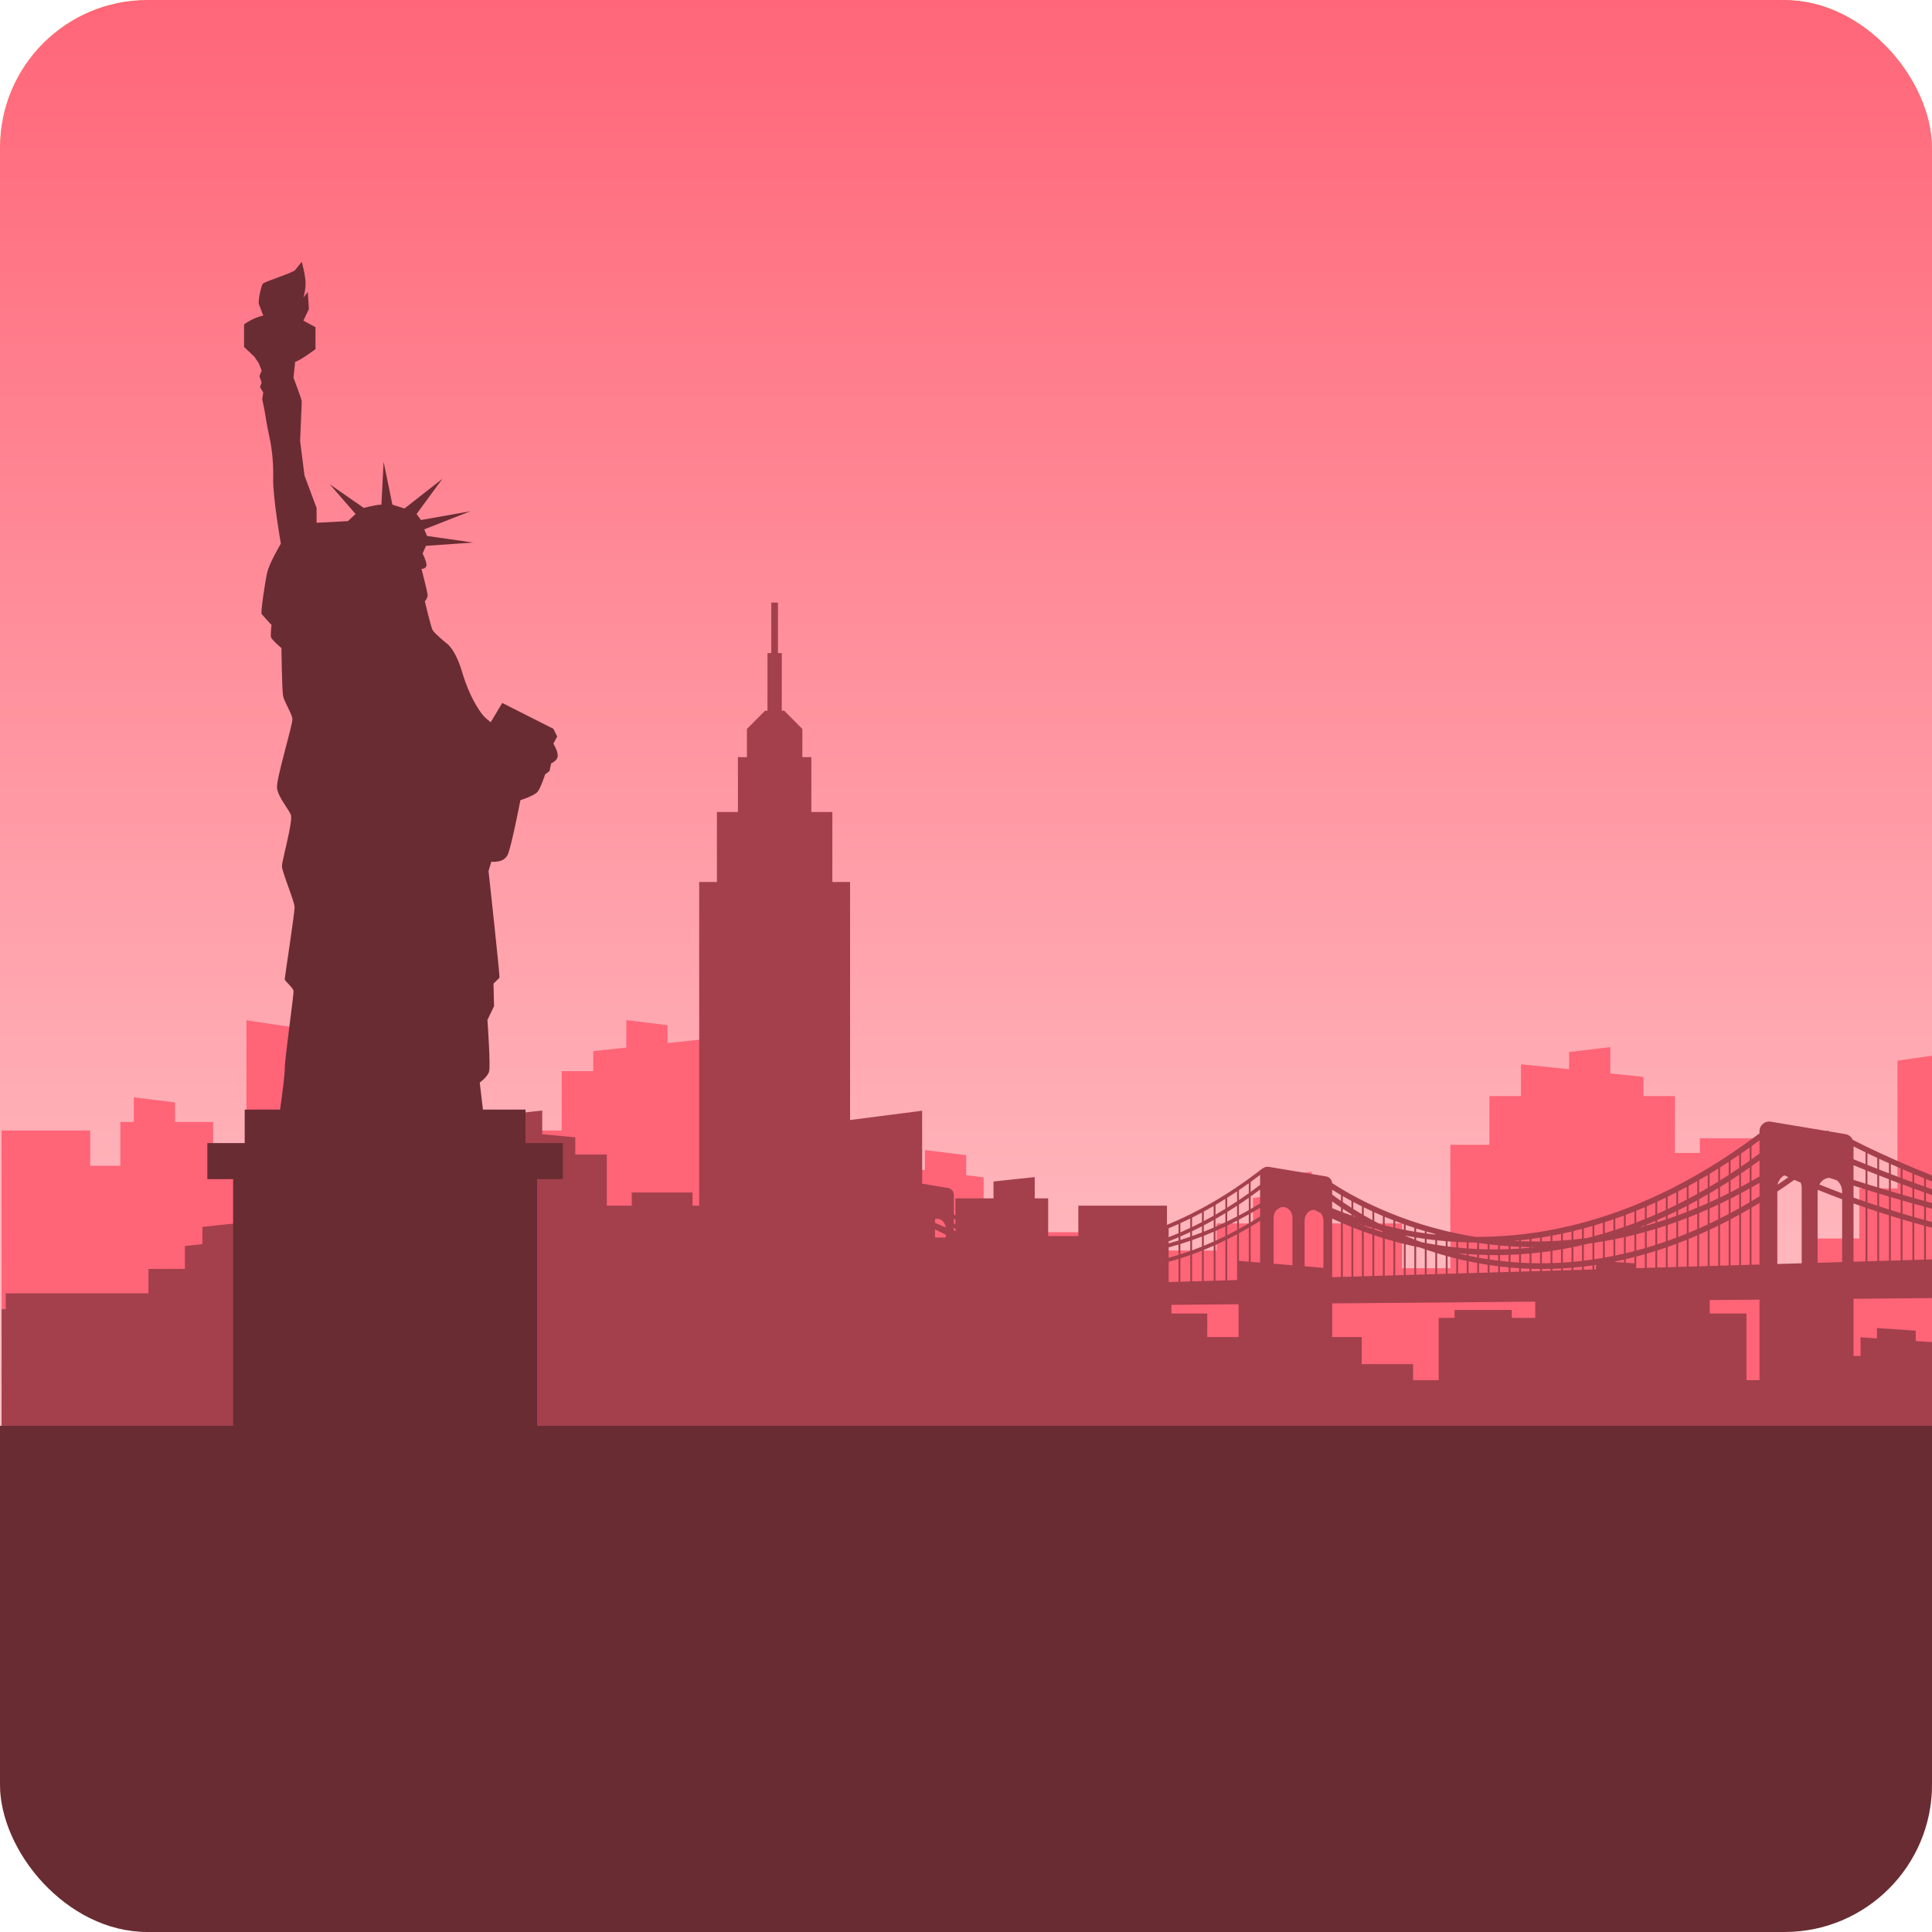<svg width="503" height="503" viewBox="0 0 503 503" fill="none" xmlns="http://www.w3.org/2000/svg">
<g clip-path="url(#clip0_198_79130)">
<path d="M503 -12H0V491H503V-12Z" fill="#F0AE76"/>
<g filter="url(#filter0_d_198_79130)">
<path d="M503 -12H0V491H503V-12Z" fill="url(#paint0_linear_198_79130)"/>
</g>
<path d="M494.012 276.142V309.404H484.074V322.449H469.864V330.178H462.771V300.178H458.382V296.359H442.553V300.178H436.067V285.368H427.857V280.373L419.251 279.485V272.626L408.519 273.9V278.377L395.984 277.083V285.368H387.772V298.062H377.605V330.178H365.026V318.513H346.038V309.522L341.498 310.06V305.066L330.765 306.339V311.334L326.225 311.873V318.513H316.731V325.565H302.733V320.809H265.583V313.453H256.09V306.525L251.549 305.963V300.753L240.817 299.424V304.635L236.276 304.074V313.453H217.288V325.621H204.709V292.118H194.542V278.877H186.33V270.233L173.796 271.583V266.912L163.064 265.584V272.739L154.457 273.666V278.877H146.247V294.326H139.762V290.341H123.933V294.326H119.543V325.621H112.45V317.559H98.24V303.95H88.303V269.252L64.155 265.635V303.95H55.487V292.118H45.573V287.02L34.84 285.692V292.118H31.339V303.521H23.489V294.326H0.422V375.238H278.502H303.812H503V274.852L494.012 276.142Z" fill="#FF6477"/>
<path d="M503 307.576V306.024C492.306 301.753 485.006 298.116 482.352 296.742C482.02 295.987 481.333 295.417 480.476 295.274L476.235 294.567C476.025 294.376 475.724 294.329 475.466 294.439L461.013 292.03C459.485 291.775 458.093 292.953 458.093 294.503V295.076C429.901 316.317 404.092 322.123 384.127 322.019C383.768 321.962 383.411 321.904 383.058 321.844C364.421 318.683 351.35 310.999 346.822 308.017C346.753 307.145 346.106 306.418 345.229 306.272L330.307 303.785C329.782 303.697 329.283 303.839 328.887 304.12C328.818 304.135 328.752 304.161 328.693 304.207C320.042 310.953 311.688 315.672 303.813 318.896V313.896H280.746V321.818H272.895V311.994H269.394V306.458L258.662 307.603V311.995H248.748V316.458C248.61 316.375 248.464 316.289 248.333 316.209V311.044C248.333 310.181 247.71 309.444 246.858 309.302L240.079 308.172V289.177L221.32 291.599V229.623H216.705V211.413H211.237V197.128H208.893V189.787L204.157 185.026H203.536V170.046H202.544V156.877H200.809V170.046H199.817V185.026H199.196L194.46 189.787V197.128H192.116V211.413H186.649V229.623H182.033V313.896H180.302V310.464H164.472V313.896H157.988V300.586H149.778V296.097L141.17 295.298V289.134L130.438 290.278V294.302L117.905 293.139V300.586H109.693V311.995H99.525V340.86H86.946V330.376H67.958V322.295L63.417 322.779V318.289L52.685 319.434V323.924L48.144 324.408V330.376H38.651V336.713H1.5V340.86H0.422V375.238H503V349.434L498.765 349.145V346.446L488.668 345.758V348.457L484.396 348.167V353.025H482.571V338.142L503 337.961V327.888L501.429 327.934V319.222C501.942 319.361 502.474 319.5 503 319.638V318.144C502.474 318.004 501.943 317.864 501.429 317.724V314.28C501.948 314.422 502.475 314.565 503 314.708V313.212C502.475 313.069 501.948 312.925 501.429 312.783V310.585C501.947 310.77 502.475 310.954 503 311.138V309.61C502.475 309.425 501.947 309.24 501.429 309.055V306.95C501.94 307.156 502.474 307.366 503 307.576ZM243.428 317.404C243.608 317.349 243.794 317.31 243.991 317.31C245.14 317.31 246.078 318.298 246.213 319.57C245.224 319.164 244.306 318.756 243.427 318.352L243.428 317.404ZM246.24 322.189H243.427V320.066C244.317 320.526 245.242 320.99 246.24 321.454V322.189ZM248.747 320.551C248.611 320.501 248.467 320.452 248.332 320.402V319.646C248.464 319.733 248.609 319.826 248.747 319.915V320.551ZM248.747 318.763C248.609 318.672 248.463 318.576 248.332 318.487V317.332C248.464 317.41 248.609 317.494 248.747 317.574V318.763ZM319.51 311.847C320.368 311.306 321.224 310.751 322.078 310.18V312.761C321.219 313.332 320.363 313.883 319.51 314.414V311.847ZM319.51 315.546C320.368 315.017 321.224 314.474 322.078 313.912V316.705C321.217 317.154 320.361 317.584 319.51 317.995V315.546ZM319.51 319.084C320.367 318.673 321.223 318.245 322.078 317.805V320.238C321.217 320.704 320.361 321.148 319.51 321.576V319.084ZM319.51 322.675C320.367 322.248 321.223 321.802 322.078 321.345V333.258L319.51 333.334V322.675ZM316.461 313.701C317.319 313.198 318.174 312.68 319.028 312.147V314.714C318.168 315.243 317.313 315.751 316.461 316.241V313.701ZM316.461 317.356C317.319 316.868 318.174 316.362 319.028 315.842V318.225C318.167 318.635 317.311 319.027 316.461 319.4V317.356ZM316.461 320.487C317.318 320.113 318.174 319.722 319.028 319.318V321.814C318.167 322.24 317.311 322.647 316.461 323.035V320.487ZM316.461 324.116C317.318 323.729 318.173 323.328 319.028 322.91V333.348L316.461 333.425V324.116ZM313.412 315.427C314.269 314.963 315.125 314.48 315.979 313.985V316.514C315.119 317.002 314.263 317.471 313.412 317.919V315.427ZM313.412 319.027C314.269 318.578 315.125 318.115 315.979 317.635V319.611C315.118 319.984 314.262 320.339 313.412 320.676V319.027ZM313.412 321.743C314.269 321.406 315.124 321.056 315.979 320.689V323.251C315.117 323.637 314.262 324.003 313.412 324.352V321.743ZM313.412 325.421C314.269 325.073 315.124 324.709 315.979 324.329V333.439L313.412 333.515V325.421ZM310.362 317.012C311.219 316.584 312.076 316.145 312.931 315.687V318.174C312.071 318.621 311.214 319.048 310.362 319.457V317.012ZM310.362 320.544C311.219 320.134 312.076 319.712 312.931 319.271V320.864C312.069 321.2 311.212 321.518 310.362 321.817V320.544ZM310.362 322.876C311.219 322.576 312.076 322.26 312.931 321.93V324.549C312.069 324.896 311.212 325.222 310.362 325.532V322.876ZM310.362 326.596C311.219 326.287 312.075 325.959 312.931 325.618V333.529L310.362 333.606V326.596ZM307.313 318.462C308.17 318.072 309.026 317.667 309.88 317.246V319.686C309.019 320.093 308.163 320.482 307.313 320.853V318.462ZM307.313 321.929C308.17 321.559 309.026 321.173 309.88 320.771V321.985C309.017 322.284 308.162 322.564 307.313 322.827V321.929ZM307.313 323.884C308.17 323.62 309.025 323.34 309.88 323.046V325.704C309.018 326.011 308.161 326.301 307.313 326.572V323.884ZM307.313 327.627C308.169 327.357 309.025 327.073 309.88 326.771V333.62L307.313 333.696V327.627ZM304.264 319.79C305.121 319.436 305.977 319.066 306.831 318.683V321.063C305.97 321.431 305.114 321.78 304.264 322.111V319.79ZM304.264 323.185C305.121 322.853 305.977 322.503 306.831 322.14V322.977C305.968 323.239 305.112 323.483 304.264 323.711V323.185ZM304.264 324.754C305.12 324.527 305.976 324.287 306.831 324.03V326.722C305.968 326.99 305.112 327.241 304.264 327.472V324.754ZM304.264 328.516C305.12 328.285 305.976 328.038 306.831 327.773V333.709L304.264 333.786V328.516ZM322.464 348.102H314.308V341.974H304.98V339.719L322.464 339.564V348.102ZM325.127 328.475L322.56 328.263V321.08C323.417 320.614 324.273 320.132 325.127 319.634V328.475ZM325.127 318.515C324.267 319.021 323.411 319.508 322.56 319.974V317.553C323.417 317.104 324.273 316.642 325.127 316.163V318.515ZM325.127 315.05C324.267 315.537 323.411 316.004 322.56 316.453V313.6C323.418 313.031 324.274 312.449 325.127 311.847V315.05ZM325.127 310.662C324.268 311.275 323.412 311.867 322.56 312.44V309.857C323.418 309.277 324.273 308.677 325.127 308.066V310.662ZM328.067 328.718L325.609 328.514V319.354C326.429 318.87 327.249 318.373 328.067 317.859V328.718ZM328.067 316.719C327.244 317.241 326.424 317.745 325.609 318.23V315.895C326.43 315.429 327.249 314.952 328.067 314.458V316.719ZM328.067 313.322C327.244 313.824 326.424 314.308 325.609 314.775V311.498C326.43 310.912 327.25 310.31 328.067 309.695V313.322ZM328.067 308.493C327.245 309.12 326.425 309.727 325.609 310.316V307.717C326.43 307.124 327.25 306.515 328.067 305.893V308.493ZM336.489 329.412L331.592 329.007V317.044C331.592 316.252 331.882 315.539 332.344 315.03C332.649 314.818 332.955 314.611 333.261 314.395C333.506 314.302 333.768 314.248 334.041 314.248C335.393 314.248 336.489 315.5 336.489 317.045V329.412ZM344.557 330.078L339.66 329.673V317.783C339.66 316.239 340.757 314.988 342.109 314.988C342.153 314.988 342.196 314.993 342.24 314.996C342.766 315.271 343.302 315.548 343.856 315.827C344.29 316.331 344.557 317.022 344.557 317.784V330.078ZM453.281 300.322C454.03 299.804 454.78 299.283 455.527 298.749V302.184C454.777 302.721 454.028 303.243 453.281 303.757V300.322ZM453.281 305.509C454.03 305 454.78 304.485 455.527 303.958V307.751C454.776 308.171 454.027 308.585 453.281 308.985V305.509ZM453.281 310.642C454.03 310.243 454.78 309.832 455.527 309.417V313.017C454.776 313.46 454.026 313.894 453.281 314.314V310.642ZM453.281 315.988C454.03 315.57 454.78 315.147 455.527 314.71V329.296L453.281 329.362V315.988ZM450.552 302.166C451.302 301.67 452.051 301.167 452.8 300.655V304.086C452.049 304.598 451.3 305.103 450.552 305.592V302.166ZM450.552 307.321C451.303 306.835 452.051 306.339 452.8 305.835V309.241C452.048 309.641 451.3 310.028 450.552 310.407V307.321ZM450.552 312.059C451.302 311.682 452.051 311.287 452.8 310.892V314.581C452.048 315.001 451.299 315.408 450.552 315.806V312.059ZM450.552 317.47C451.302 317.074 452.051 316.669 452.8 316.255V329.378L450.552 329.444V317.47ZM447.824 303.933C448.575 303.459 449.323 302.974 450.072 302.483V305.904C449.32 306.391 448.572 306.868 447.824 307.334V303.933ZM447.824 309.046C448.575 308.584 449.323 308.111 450.072 307.63V310.653C449.32 311.031 448.571 311.398 447.824 311.756V309.046ZM447.824 313.393C448.574 313.037 449.323 312.668 450.072 312.296V316.065C449.32 316.462 448.571 316.846 447.824 317.221V313.393ZM447.824 318.868C448.574 318.495 449.323 318.111 450.072 317.72V329.458L447.824 329.524V318.868ZM445.096 305.62C445.846 305.168 446.595 304.7 447.342 304.232V307.634C446.592 308.099 445.842 308.551 445.096 308.994V305.62ZM445.096 310.685C445.845 310.245 446.595 309.799 447.342 309.342V311.986C446.591 312.342 445.841 312.691 445.096 313.027V310.685ZM445.096 314.646C445.845 314.311 446.595 313.975 447.342 313.623V317.46C446.591 317.834 445.841 318.2 445.096 318.552V314.646ZM398.713 324.691C399.057 324.695 399.401 324.701 399.745 324.702C399.4 324.739 399.056 324.777 398.713 324.81V324.691ZM395.985 322.889C396.733 322.808 397.483 322.721 398.231 322.623V323.215C397.474 323.205 396.724 323.187 395.985 323.16V322.889ZM395.985 324.626C396.733 324.654 397.482 324.674 398.231 324.686V324.855C397.477 324.925 396.727 324.988 395.985 325.041V324.626ZM395.985 326.542C396.733 326.491 397.483 326.432 398.231 326.365V328.848C397.474 328.824 396.725 328.791 395.985 328.749V326.542ZM395.985 330.224C396.733 330.268 397.482 330.299 398.231 330.325V330.997L395.985 331.064V330.224ZM395.504 322.94V323.142C395.057 323.124 394.615 323.103 394.174 323.08C394.618 323.039 395.06 322.985 395.504 322.94ZM393.257 324.488C394.005 324.537 394.755 324.578 395.504 324.61V325.073C394.75 325.122 393.999 325.165 393.257 325.197V324.488ZM393.257 326.689C394.006 326.658 394.755 326.621 395.504 326.574V328.72C394.746 328.672 393.997 328.616 393.257 328.552V326.689ZM393.257 330.02C394.005 330.087 394.755 330.141 395.504 330.189V331.078L393.257 331.144V330.02ZM390.528 324.271C391.277 324.34 392.025 324.401 392.776 324.453V325.215C392.02 325.244 391.271 325.265 390.528 325.276V324.271ZM390.528 326.759C391.277 326.75 392.026 326.733 392.776 326.707V328.507C392.016 328.437 391.268 328.358 390.528 328.271V326.759ZM390.528 329.737C391.277 329.825 392.025 329.903 392.776 329.973V331.159L390.528 331.226V329.737ZM387.8 323.982C388.549 324.072 389.297 324.152 390.047 324.225V325.279C389.291 325.286 388.542 325.286 387.8 325.276V323.982ZM387.8 326.755C388.31 326.763 388.819 326.776 389.329 326.776C389.569 326.776 389.807 326.768 390.047 326.767V328.214C389.286 328.12 388.538 328.017 387.8 327.908V326.755ZM387.8 329.371C388.548 329.482 389.297 329.583 390.047 329.675V331.24L387.8 331.306V329.371ZM385.072 323.623C385.82 323.733 386.569 323.833 387.319 323.926V325.268C386.563 325.254 385.813 325.232 385.072 325.202V323.623ZM385.072 326.674C385.82 326.707 386.57 326.733 387.319 326.748V327.835C386.558 327.718 385.809 327.591 385.072 327.458V326.674ZM385.072 328.921C385.82 329.056 386.569 329.179 387.319 329.295V331.321L385.072 331.388V328.921ZM382.344 323.463C382.968 323.479 383.594 323.487 384.219 323.492C384.343 323.512 384.466 323.533 384.59 323.552V325.182C383.833 325.146 383.084 325.103 382.343 325.051L382.344 323.463ZM382.344 326.518C383.092 326.571 383.842 326.618 384.591 326.654V327.369C383.829 327.227 383.079 327.077 382.344 326.92V326.518ZM382.344 328.389C383.092 328.547 383.841 328.693 384.591 328.832V331.402L382.344 331.468V328.389ZM379.615 323.356C380.364 323.395 381.112 323.425 381.862 323.448V325.018C381.103 324.961 380.355 324.896 379.615 324.822V323.356ZM379.615 326.285C380.364 326.36 381.112 326.428 381.862 326.485V326.815C381.643 326.767 381.424 326.72 381.208 326.67C380.671 326.549 380.143 326.419 379.615 326.289V326.285ZM379.615 327.774C380.016 327.871 380.413 327.971 380.819 328.064C381.166 328.143 381.514 328.212 381.862 328.286V331.483L379.615 331.549V327.774ZM376.886 323.178C377.635 323.237 378.384 323.287 379.134 323.329V324.773C378.375 324.695 377.626 324.608 376.886 324.515V323.178ZM376.886 327.073C377.625 327.275 378.374 327.47 379.134 327.657V331.564L376.886 331.63V327.073ZM374.158 322.928C374.906 323.008 375.655 323.079 376.405 323.141V324.451C375.646 324.351 374.896 324.243 374.158 324.127V322.928ZM374.158 326.279C374.896 326.505 375.644 326.727 376.405 326.941V331.646L374.158 331.712V326.279ZM371.43 320.649C372.166 320.864 372.914 321.073 373.676 321.275V321.416C372.915 321.332 372.166 321.24 371.43 321.14V320.649ZM371.43 322.597C372.178 322.697 372.926 322.789 373.676 322.873V324.053C372.914 323.93 372.166 323.799 371.43 323.661V322.597ZM371.43 325.395C372.166 325.645 372.915 325.89 373.676 326.128V331.727L371.43 331.793V325.395ZM368.701 319.819C369.435 320.054 370.187 320.283 370.949 320.509V321.074C370.186 320.967 369.437 320.854 368.701 320.733V319.819ZM368.701 322.194C369.45 322.314 370.198 322.427 370.949 322.531V323.571C370.678 323.52 370.409 323.466 370.143 323.413C369.656 323.237 369.176 323.058 368.701 322.877V322.194ZM368.701 324.584C369.041 324.656 369.381 324.725 369.721 324.794C370.128 324.941 370.534 325.088 370.949 325.232V331.807L368.701 331.873V324.584ZM365.973 318.897C366.706 319.156 367.454 319.411 368.22 319.662V320.656C368.191 320.651 368.161 320.645 368.132 320.641C367.404 320.518 366.684 320.388 365.974 320.251L365.973 318.897ZM365.973 321.717C366.583 321.833 367.195 321.946 367.818 322.052C367.952 322.075 368.086 322.094 368.22 322.116V322.692C367.457 322.396 366.704 322.097 365.973 321.792V321.717ZM365.973 323.968C366.663 324.135 367.359 324.298 368.064 324.453C368.116 324.464 368.168 324.474 368.219 324.485V331.889L365.972 331.955V323.968H365.973ZM363.245 317.895C363.974 318.176 364.726 318.452 365.491 318.727V320.153C364.732 320.003 363.983 319.845 363.245 319.682V317.895ZM363.245 323.263C363.984 323.464 364.733 323.659 365.491 323.848V331.969L363.245 332.035V323.263ZM360.516 316.8C361.243 317.103 361.994 317.405 362.764 317.706V319.572C362.004 319.4 361.255 319.222 360.516 319.037V316.8ZM360.516 322.477C361.255 322.701 362.003 322.918 362.764 323.129V332.051L360.516 332.117V322.477ZM357.788 315.61C358.513 315.938 359.259 316.268 360.036 316.597V318.917C359.819 318.862 359.607 318.805 359.394 318.749C358.845 318.469 358.31 318.19 357.789 317.912V315.61H357.788ZM357.788 319.811C358.148 319.911 358.513 320.009 358.879 320.106C359.257 320.298 359.644 320.49 360.035 320.681V320.824C359.272 320.585 358.526 320.34 357.787 320.09L357.788 319.811ZM357.788 321.614C358.525 321.86 359.275 322.098 360.036 322.333V332.131L357.788 332.197V321.614ZM355.06 314.325C355.778 314.677 356.524 315.034 357.306 315.394V317.655C356.523 317.231 355.775 316.812 355.06 316.398V314.325ZM355.06 319.016C355.796 319.242 356.543 319.464 357.306 319.68V319.925C356.544 319.663 355.794 319.396 355.06 319.123V319.016ZM355.06 320.661C355.796 320.929 356.544 321.194 357.306 321.451V332.211L355.06 332.278V320.661ZM352.332 312.933C353.038 313.309 353.788 313.695 354.579 314.088V316.12C353.785 315.656 353.036 315.202 352.332 314.761V312.933ZM354.578 318.866V318.946C354.179 318.796 353.787 318.644 353.396 318.491C353.785 318.617 354.182 318.741 354.578 318.866ZM352.332 316.454C352.527 316.573 352.726 316.694 352.927 316.815C352.729 316.748 352.528 316.683 352.332 316.615V316.454ZM352.332 319.624C353.065 319.915 353.815 320.201 354.579 320.484V332.293L352.332 332.359V319.624ZM349.602 311.42C350.289 311.818 351.04 312.237 351.85 312.674V314.456C351.036 313.939 350.284 313.445 349.602 312.981V311.42ZM349.602 314.718C350.294 315.177 351.046 315.659 351.85 316.158V316.446C351.083 316.179 350.334 315.908 349.602 315.634V314.718ZM349.602 318.497C350.336 318.812 351.082 319.124 351.85 319.433V332.373L349.602 332.44V318.497ZM346.834 309.744C347.483 310.157 348.247 310.627 349.122 311.14V312.649C348.231 312.033 347.467 311.478 346.834 311.002V309.744ZM346.834 312.798C347.497 313.28 348.261 313.817 349.122 314.395V315.455C348.335 315.155 347.577 314.852 346.834 314.548V312.798ZM346.834 317.264C347.574 317.607 348.34 317.949 349.122 318.289V332.455L346.834 332.522V317.264ZM399.695 343.118H393.594V341.053H378.702V343.118H374.572V359.329H367.9V355.153H354.53V348.103H346.833V339.348L399.694 338.878V343.118H399.695ZM400.961 330.917L398.713 330.983V330.345C399.462 330.367 400.211 330.377 400.961 330.38V330.917ZM400.961 328.895C400.204 328.893 399.455 328.883 398.713 328.862V326.319C399.463 326.248 400.211 326.167 400.961 326.079V328.895ZM400.961 323.215C400.204 323.225 399.455 323.228 398.713 323.222V322.558C399.463 322.457 400.211 322.354 400.961 322.236V323.215ZM403.689 330.835L401.442 330.902V330.386C402.19 330.386 402.939 330.374 403.689 330.355V330.835ZM403.689 328.861C402.932 328.882 402.183 328.895 401.442 328.897V326.022C402.191 325.929 402.939 325.827 403.689 325.718V328.861ZM403.689 323.141C402.932 323.173 402.184 323.194 401.442 323.208V322.156C402.191 322.036 402.939 321.915 403.689 321.778V323.141ZM406.417 330.755L404.171 330.821V330.343C404.919 330.321 405.668 330.291 406.417 330.252V330.755ZM406.417 328.748C405.662 328.791 404.912 328.823 404.171 328.847V325.647C404.92 325.534 405.669 325.411 406.417 325.281V328.748ZM406.417 322.994C405.661 323.046 404.913 323.086 404.171 323.119V321.682C404.92 321.541 405.669 321.396 406.417 321.239V322.994ZM409.145 330.673L406.898 330.74V330.221C407.647 330.176 408.396 330.127 409.145 330.065V330.673ZM409.145 328.554C408.39 328.619 407.642 328.672 406.898 328.719V325.198C407.648 325.064 408.396 324.919 409.145 324.768V328.554ZM409.145 322.774C408.39 322.846 407.642 322.906 406.898 322.959V321.138C407.648 320.977 408.396 320.804 409.145 320.627V322.774ZM411.874 330.593L409.626 330.659V330.02C410.375 329.955 411.124 329.883 411.874 329.799V330.593ZM411.874 328.28C411.118 328.367 410.37 328.442 409.626 328.509V324.67C409.825 324.629 410.023 324.594 410.221 324.552C410.772 324.434 411.322 324.312 411.873 324.185V328.28H411.874ZM411.874 322.48C411.118 322.572 410.37 322.652 409.626 322.725V320.516C409.673 320.505 409.72 320.496 409.766 320.484C410.468 320.312 411.171 320.123 411.873 319.937V322.48H411.874ZM414.602 330.511L412.356 330.578V329.739C413.104 329.651 413.854 329.557 414.602 329.452V330.511ZM414.602 327.926C413.848 328.035 413.099 328.132 412.356 328.222V324.071C412.782 323.97 413.209 323.869 413.635 323.763C413.957 323.72 414.28 323.678 414.602 323.631V327.926ZM414.602 321.948C414.115 322.076 413.628 322.2 413.144 322.319C412.88 322.355 412.618 322.387 412.356 322.419V319.814C413.105 319.612 413.854 319.398 414.602 319.181V321.948ZM415.517 330.484L415.083 330.497V329.381C415.227 329.359 415.372 329.334 415.517 329.312V330.484ZM417.33 327.492C416.576 327.623 415.827 327.743 415.083 327.853V323.564C415.832 323.452 416.581 323.326 417.33 323.199V327.492ZM417.33 321.193C416.578 321.411 415.828 321.621 415.083 321.819V319.041C415.832 318.82 416.582 318.59 417.33 318.353V321.193ZM420.06 326.979C419.306 327.132 418.557 327.274 417.812 327.407V323.118C418.562 322.987 419.31 322.844 420.06 322.696V326.979ZM420.06 320.361C419.307 320.601 418.558 320.835 417.812 321.054V318.196C418.562 317.953 419.311 317.71 420.06 317.451V320.361ZM422.787 328.725L420.54 328.572V328.425C420.969 328.337 421.397 328.256 421.825 328.162C422.146 328.093 422.467 328.017 422.787 327.945V328.725ZM422.787 326.387C422.033 326.561 421.284 326.727 420.54 326.882V322.601C421.29 322.45 422.038 322.289 422.787 322.122V326.387ZM422.787 319.452C422.034 319.714 421.286 319.965 420.54 320.207V317.28C421.29 317.018 422.038 316.757 422.787 316.479V319.452ZM425.516 328.911L423.269 328.758V327.836C424.018 327.661 424.767 327.476 425.516 327.284V328.911ZM425.516 325.716C424.763 325.912 424.013 326.101 423.269 326.277V322.013C423.744 321.904 424.218 321.803 424.693 321.689C424.968 321.622 425.241 321.544 425.516 321.475V325.716ZM425.516 318.464C424.764 318.748 424.015 319.019 423.269 319.282V316.293C424.018 316.01 424.768 315.717 425.516 315.417V318.464ZM428.244 330.107L425.997 330.173V327.157C426.746 326.961 427.495 326.758 428.244 326.544V330.107ZM428.244 324.965C427.491 325.184 426.741 325.392 425.997 325.59V321.351C426.746 321.16 427.496 320.967 428.244 320.759V324.965ZM428.244 319.19C427.737 319.333 427.231 319.471 426.727 319.605C427.233 319.41 427.738 319.211 428.244 319.008V319.19ZM428.244 317.394C427.492 317.7 426.743 317.996 425.997 318.28V315.229C426.746 314.925 427.495 314.603 428.244 314.283V317.394ZM430.973 330.025L428.726 330.092V326.402C429.476 326.183 430.224 325.955 430.973 325.719V330.025ZM430.973 324.136C430.219 324.377 429.471 324.605 428.726 324.824V320.619C429.476 320.407 430.224 320.193 430.973 319.964V324.136ZM430.973 318.386C430.22 318.618 429.471 318.84 428.726 319.053V318.81C429.476 318.504 430.225 318.19 430.973 317.867V318.386ZM430.973 316.246C430.221 316.573 429.472 316.893 428.726 317.2V314.08C429.476 313.756 430.224 313.418 430.973 313.077V316.246ZM433.701 329.945L431.454 330.011V325.569C432.203 325.328 432.952 325.076 433.701 324.817V329.945ZM433.701 323.226C432.947 323.488 432.199 323.738 431.454 323.979V319.817C432.203 319.584 432.952 319.337 433.701 319.088V323.226ZM433.701 317.509C432.947 317.761 432.2 318.002 431.454 318.235V317.66C432.203 317.332 432.953 316.993 433.701 316.648V317.509ZM433.701 315.02C432.948 315.37 432.2 315.706 431.454 316.035V312.858C432.203 312.513 432.953 312.159 433.701 311.798V315.02ZM436.429 329.863L434.182 329.93V324.649C434.931 324.387 435.68 324.117 436.429 323.838V329.863ZM436.429 322.233C435.677 322.518 434.927 322.792 434.182 323.056V318.931C434.931 318.679 435.68 318.409 436.429 318.14V322.233ZM436.429 316.553C435.677 316.826 434.927 317.09 434.182 317.344V316.425C434.931 316.075 435.681 315.719 436.429 315.353V316.553ZM436.429 313.706C435.678 314.078 434.928 314.44 434.182 314.792V311.561C434.931 311.195 435.681 310.825 436.429 310.443V313.706ZM439.158 329.783L436.911 329.849V323.653C437.661 323.369 438.409 323.076 439.158 322.774V329.783ZM439.158 321.163C438.406 321.468 437.656 321.767 436.911 322.053V317.969C437.661 317.695 438.409 317.411 439.158 317.121V321.163ZM439.158 315.525C438.406 315.819 437.657 316.105 436.911 316.38V315.112C437.661 314.741 438.41 314.361 439.158 313.972V315.525ZM439.158 312.314C438.406 312.708 437.658 313.095 436.911 313.469V310.192C437.661 309.805 438.41 309.42 439.158 309.015V312.314ZM441.886 329.701L439.638 329.768V322.58C440.388 322.273 441.136 321.955 441.886 321.631V329.701ZM441.886 320.012C441.133 320.341 440.385 320.657 439.638 320.964V316.933C440.388 316.64 441.137 316.34 441.886 316.029V320.012ZM441.886 314.422C441.133 314.737 440.385 315.041 439.638 315.336V313.721C440.388 313.327 441.137 312.921 441.886 312.509V314.422ZM441.886 310.84C441.134 311.257 440.386 311.663 439.638 312.059V308.749C440.388 308.34 441.137 307.926 441.886 307.5V310.84ZM444.615 329.621L442.368 329.687V321.422C443.117 321.093 443.867 320.756 444.615 320.41V329.621ZM444.615 318.776C443.863 319.127 443.114 319.467 442.368 319.797V315.826C443.117 315.511 443.867 315.196 444.615 314.865V318.776ZM444.615 313.243C443.863 313.579 443.114 313.903 442.368 314.219V312.244C443.118 311.828 443.867 311.403 444.615 310.969V313.243ZM444.615 309.277C443.864 309.717 443.115 310.15 442.368 310.569V307.227C443.118 306.797 443.867 306.351 444.615 305.904V309.277ZM445.096 320.185C445.845 319.834 446.594 319.477 447.342 319.107V329.54L445.096 329.606V320.185ZM458.092 359.329H454.697V341.975H445.132V338.475L458.092 338.36V359.329ZM458.092 329.221L456.009 329.282V314.425C456.704 314.017 457.398 313.6 458.092 313.176V329.221ZM458.092 311.473C457.395 311.903 456.701 312.322 456.009 312.733V309.15C456.704 308.761 457.398 308.365 458.092 307.962V311.473ZM458.092 306.282C457.395 306.691 456.702 307.089 456.009 307.481V303.615C456.704 303.121 457.399 302.618 458.092 302.109V306.282ZM458.092 300.309C457.396 300.827 456.702 301.338 456.009 301.837V298.399C456.704 297.898 457.399 297.4 458.092 296.885V300.309ZM464.574 306.001C464.905 306.155 465.256 306.318 465.628 306.488C464.678 307.158 463.731 307.809 462.787 308.443C463.026 307.351 463.693 306.455 464.574 306.001ZM469.077 328.895L462.689 329.085V310.25C464.182 309.262 465.671 308.237 467.156 307.178C467.682 307.412 468.241 307.657 468.826 307.912C468.987 308.347 469.076 308.825 469.076 309.327L469.077 328.895ZM479.602 328.582L473.214 328.771V310.288C473.214 310.11 473.229 309.936 473.25 309.764C475.168 310.542 477.29 311.371 479.601 312.23V328.582H479.602ZM479.602 310.69C477.458 309.887 475.481 309.113 473.687 308.384C474.229 307.377 475.185 306.696 476.286 306.649C476.915 306.858 477.558 307.07 478.219 307.288C479.053 307.946 479.602 309.044 479.602 310.29V310.69ZM485.7 328.401L482.57 328.493V313.313C483.583 313.674 484.627 314.039 485.7 314.406V328.401ZM485.7 312.88C484.625 312.51 483.582 312.143 482.57 311.78V308.69C483.585 309.012 484.627 309.34 485.7 309.673V312.88ZM485.7 308.162C484.628 307.828 483.584 307.499 482.57 307.176V303.367C483.582 303.783 484.629 304.208 485.7 304.638V308.162ZM485.7 303.083C484.627 302.65 483.582 302.224 482.57 301.806V298.476C483.383 298.889 484.43 299.41 485.7 300.023V303.083ZM488.749 328.31L486.182 328.387V314.57C487.021 314.855 487.875 315.142 488.749 315.428V328.31ZM488.749 313.907C487.874 313.619 487.02 313.331 486.182 313.044V309.822C487.022 310.081 487.877 310.344 488.749 310.609V313.907ZM488.749 309.101C487.878 308.835 487.02 308.571 486.182 308.312V304.832C487.019 305.167 487.878 305.507 488.749 305.848V309.101ZM488.749 304.299C487.875 303.955 487.02 303.614 486.182 303.277V300.256C486.963 300.63 487.821 301.036 488.749 301.467V304.299ZM491.799 328.221L489.231 328.297V315.585C490.072 315.859 490.927 316.133 491.799 316.406V328.221ZM491.799 314.891C490.928 314.617 490.07 314.341 489.231 314.066V310.755C490.071 311.01 490.931 311.267 491.799 311.524V314.891ZM491.799 310.019C490.928 309.76 490.073 309.502 489.231 309.246V306.036C490.073 306.366 490.927 306.697 491.799 307.031V310.019ZM491.799 305.486C490.927 305.15 490.072 304.817 489.231 304.487V301.689C490.035 302.06 490.895 302.451 491.799 302.856V305.486ZM494.849 328.129L492.281 328.206V316.557C493.122 316.819 493.98 317.08 494.849 317.341V328.129ZM494.849 315.835C493.976 315.571 493.124 315.307 492.281 315.043V311.667C493.125 311.916 493.98 312.167 494.849 312.419V315.835ZM494.849 310.916C493.98 310.664 493.124 310.412 492.281 310.162V307.215C493.124 307.537 493.98 307.861 494.849 308.186V310.916ZM494.849 306.646C493.98 306.32 493.122 305.994 492.281 305.672V303.072C493.099 303.436 493.954 303.812 494.849 304.199V306.646ZM497.898 328.039L495.331 328.115V317.485C495.684 317.59 496.034 317.696 496.392 317.801C496.887 317.945 497.39 318.091 497.899 318.237L497.898 328.039ZM497.898 316.733C497.544 316.631 497.185 316.529 496.837 316.427C496.328 316.278 495.829 316.129 495.329 315.979V312.56C496.174 312.804 497.032 313.049 497.897 313.294V316.733H497.898ZM497.898 311.794C497.03 311.547 496.176 311.302 495.331 311.056V308.366C496.176 308.681 497.03 308.998 497.898 309.315V311.794ZM497.898 307.779C497.03 307.46 496.175 307.143 495.331 306.826V304.407C496.156 304.763 497.012 305.126 497.898 305.498V307.779ZM500.947 327.949L498.379 328.025V318.375C499.217 318.613 500.073 318.852 500.947 319.091V327.949ZM500.947 317.592C500.072 317.352 499.218 317.111 498.379 316.871V313.427C499.225 313.666 500.081 313.905 500.947 314.145V317.592ZM500.947 312.649C500.081 312.408 499.225 312.169 498.379 311.929V309.489C499.224 309.797 500.081 310.105 500.947 310.413V312.649ZM500.947 308.883C500.082 308.573 499.224 308.265 498.379 307.956V305.698C499.21 306.044 500.065 306.396 500.947 306.755V308.883Z" fill="#A3404C"/>
<path d="M503 371.214H0V503H503V371.214Z" fill="#692C33"/>
<path d="M136.815 297.601V288.882H125.733L124.903 281.85C124.903 281.85 126.906 280.42 127.335 278.989C127.763 277.558 126.906 265.544 126.906 265.544L128.623 261.968L128.48 256.104L130.053 254.531C130.053 252.958 127.192 226.784 127.192 226.784L127.907 224.352C127.907 224.352 131.197 224.781 132.198 222.493C133.199 220.204 135.487 208.333 135.487 208.333C135.487 208.333 139.063 207.189 139.922 206.187C140.78 205.186 141.924 201.609 141.924 201.609L143.068 200.751L143.496 198.749C143.496 198.749 145.212 198.034 145.212 196.746C145.212 195.459 144.069 193.6 144.069 193.6L145.07 191.741L144.069 189.739L130.767 183.017L127.763 188.022C127.763 188.022 126.333 187.021 125.475 185.877C124.617 184.733 122.185 181.299 120.326 175.007C118.467 168.713 116.178 167.427 116.178 167.427C116.178 167.427 113.032 164.852 112.603 163.994C112.173 163.136 110.6 156.557 110.6 156.557C110.6 156.557 111.458 155.699 111.315 154.698C111.172 153.697 109.742 148.118 109.742 148.118C109.742 148.118 110.887 148.118 111.03 147.26C111.172 146.402 110.029 144.114 110.029 144.114L110.887 142.112L123.187 141.253L111.172 139.537L110.457 137.821L122.472 133.101L109.599 135.39L108.455 133.816L115.177 124.663L105.308 132.386L102.162 131.385L99.873 120.228L99.301 131.385C97.87 131.385 94.723 132.243 94.723 132.243L85.856 126.092L92.578 133.816L90.575 135.675L82.422 136.105V132.243L79.275 123.803L78.131 114.793C78.131 114.793 78.56 105.067 78.56 104.494C78.56 103.922 76.414 98.344 76.414 98.344L76.843 94.196C78.13 93.91 82.135 90.906 82.135 90.906V85.185L78.989 83.469L80.419 80.465L80.133 76.031L78.989 77.461C78.989 77.461 79.561 75.745 79.561 73.742C79.561 71.739 78.56 68.164 78.56 68.164C78.56 68.164 77.416 69.594 76.844 70.309C76.271 71.025 68.834 73.313 68.405 73.885C67.977 74.457 67.118 78.462 67.404 79.177C67.691 79.892 68.548 82.181 68.548 82.181C65.974 82.61 63.542 84.47 63.542 84.47V90.334L66.26 92.908L67.403 94.624L68.119 96.484L67.546 97.914L68.119 99.63L67.689 100.774L68.547 102.205L68.261 103.921C68.261 103.921 68.977 107.068 69.12 108.355C69.263 109.643 70.407 115.077 70.407 115.077C70.407 115.077 71.265 119.368 71.123 124.375C70.98 129.381 73.124 141.538 73.124 141.538C73.124 141.538 70.121 146.544 69.549 149.118C68.977 151.693 67.833 159.417 68.119 159.845C68.404 160.275 70.693 162.706 70.693 162.706C70.693 162.706 70.407 165.138 70.55 165.853C70.693 166.568 73.267 168.714 73.267 168.714C73.267 168.714 73.41 179.584 73.696 181.157C73.982 182.731 75.985 185.735 76.127 187.164C76.27 188.595 71.837 202.897 72.123 205.186C72.408 207.474 74.984 210.478 75.698 212.052C76.413 213.625 73.409 223.924 73.409 225.497C73.409 227.07 76.699 234.651 76.699 236.224C76.699 237.797 74.124 254.532 74.124 254.961C74.124 255.389 76.27 257.106 76.413 257.965C76.556 258.823 74.124 275.415 74.124 278.561C74.124 279.888 73.564 284.246 72.916 288.884H63.709V297.603H53.984V306.992H60.691V388.316H139.833V306.99H146.54V297.601H136.815Z" fill="#692C33"/>
</g>
<defs>
<filter id="filter0_d_198_79130" x="-4" y="-12" width="511" height="511" filterUnits="userSpaceOnUse" color-interpolation-filters="sRGB">
<feFlood flood-opacity="0" result="BackgroundImageFix"/>
<feColorMatrix in="SourceAlpha" type="matrix" values="0 0 0 0 0 0 0 0 0 0 0 0 0 0 0 0 0 0 127 0" result="hardAlpha"/>
<feOffset dy="4"/>
<feGaussianBlur stdDeviation="2"/>
<feComposite in2="hardAlpha" operator="out"/>
<feColorMatrix type="matrix" values="0 0 0 0 0 0 0 0 0 0 0 0 0 0 0 0 0 0 0.25 0"/>
<feBlend mode="normal" in2="BackgroundImageFix" result="effect1_dropShadow_198_79130"/>
<feBlend mode="normal" in="SourceGraphic" in2="effect1_dropShadow_198_79130" result="shape"/>
</filter>
<linearGradient id="paint0_linear_198_79130" x1="251.5" y1="-12" x2="251.5" y2="491" gradientUnits="userSpaceOnUse">
<stop stop-color="#FF6477"/>
<stop offset="1" stop-color="#FFE0E0"/>
</linearGradient>
<clipPath id="clip0_198_79130">
<rect width="503" height="503" rx="38.397" fill="white"/>
</clipPath>
</defs>
</svg>
